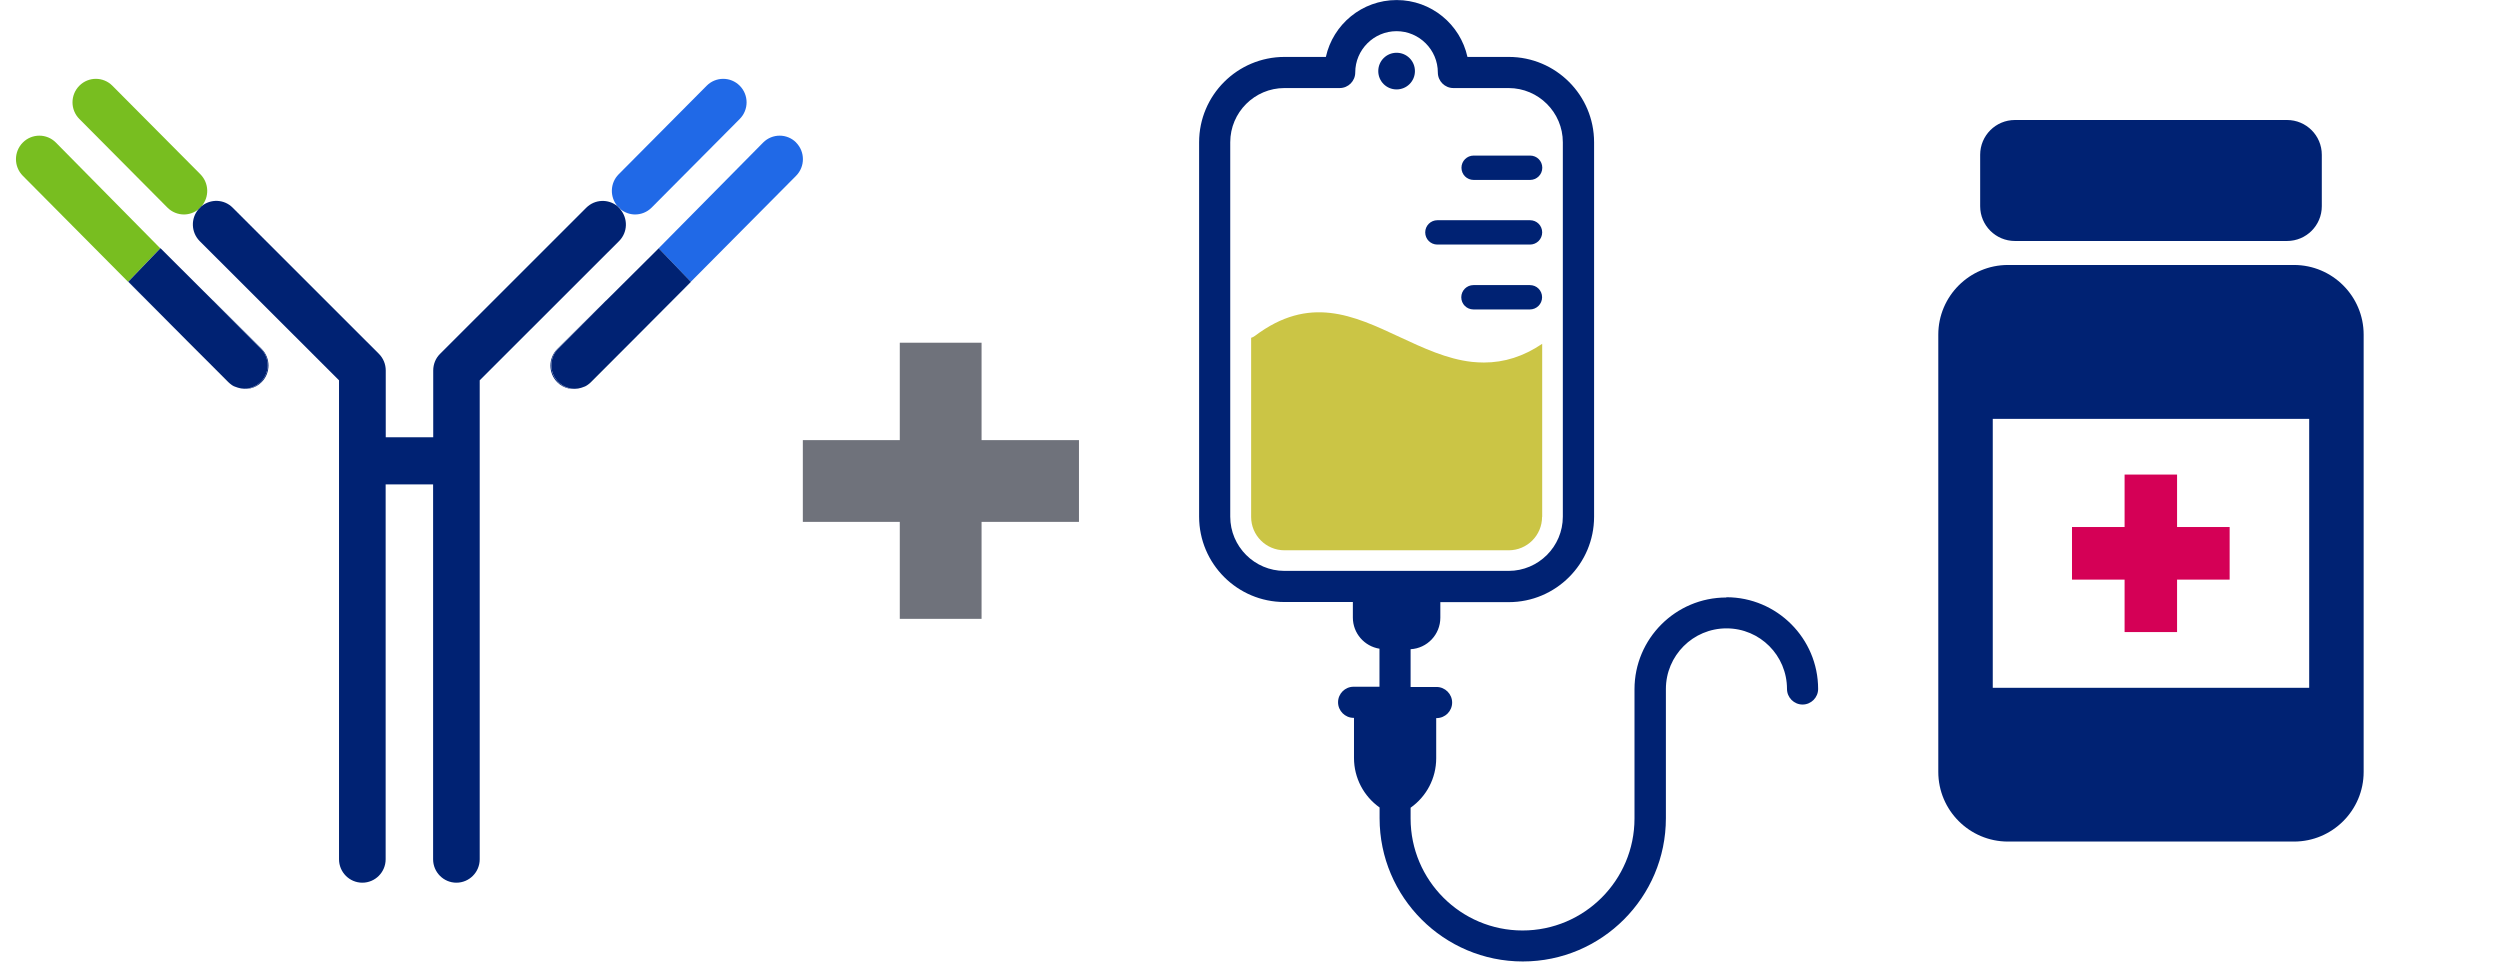 <svg width="104" height="40" viewBox="0 0 104 40" fill="none" xmlns="http://www.w3.org/2000/svg">
<path d="M8.384 8.58C8.714 8.198 8.699 7.619 8.339 7.252L4.675 3.566C4.295 3.184 3.68 3.184 3.301 3.566C2.921 3.949 2.921 4.567 3.301 4.949L6.964 8.635C7.154 8.826 7.404 8.922 7.654 8.922C7.869 8.922 8.084 8.846 8.264 8.701C8.279 8.681 8.294 8.66 8.309 8.645C8.334 8.62 8.359 8.605 8.384 8.585" fill="#78BE20"/>
<path d="M7.766 14.162L9.48 15.887C9.53 15.937 9.585 15.982 9.64 16.018C9.59 15.982 9.545 15.947 9.505 15.907L7.766 14.167V14.162Z" fill="#CBC545"/>
<path d="M2.324 5.93C1.944 5.548 1.329 5.548 0.949 5.93C0.569 6.312 0.569 6.931 0.949 7.313L5.327 11.723L6.667 10.33L2.324 5.93Z" fill="#78BE20"/>
<path d="M8.386 8.58C8.361 8.6 8.331 8.62 8.311 8.64C8.296 8.661 8.281 8.676 8.266 8.696C8.291 8.676 8.321 8.656 8.341 8.635C8.356 8.62 8.371 8.6 8.386 8.58Z" fill="#002273"/>
<path d="M5.328 11.723L7.762 14.162L5.328 11.718V11.723Z" fill="#002273"/>
<path d="M8.859 12.502L10.849 14.504C11.229 14.886 11.229 15.504 10.849 15.886C10.659 16.078 10.409 16.173 10.159 16.173C10.069 16.173 9.979 16.158 9.894 16.133C10.234 16.238 10.619 16.168 10.884 15.896C11.264 15.514 11.264 14.896 10.884 14.514L8.859 12.497V12.502Z" fill="#002273"/>
<path d="M10.849 15.887C11.229 15.505 11.229 14.886 10.849 14.504L8.86 12.503L6.675 10.325L5.336 11.718L7.765 14.162L9.505 15.902C9.545 15.942 9.595 15.982 9.639 16.013C9.719 16.068 9.809 16.103 9.899 16.128C9.984 16.153 10.074 16.169 10.164 16.169C10.414 16.169 10.659 16.073 10.854 15.882" fill="#002273"/>
<path d="M9.893 16.133C9.803 16.103 9.713 16.073 9.633 16.018C9.713 16.068 9.803 16.108 9.893 16.133Z" fill="#002273"/>
<path d="M25.81 8.701C25.99 8.846 26.205 8.922 26.419 8.922C26.669 8.922 26.919 8.826 27.109 8.635L30.773 4.949C31.153 4.567 31.153 3.949 30.773 3.566C30.393 3.184 29.778 3.184 29.398 3.566L25.735 7.252C25.375 7.614 25.36 8.198 25.69 8.58C25.715 8.6 25.745 8.62 25.765 8.64C25.785 8.655 25.795 8.676 25.81 8.696" fill="#2069E7"/>
<path d="M24.43 16.018C24.485 15.982 24.54 15.937 24.59 15.887L26.304 14.162L24.565 15.902C24.525 15.947 24.475 15.982 24.43 16.013" fill="#CBC545"/>
<path d="M33.121 5.93C32.742 5.548 32.127 5.548 31.747 5.93L27.398 10.33L28.738 11.723L33.117 7.313C33.496 6.931 33.496 6.312 33.117 5.93" fill="#2069E7"/>
<path d="M25.809 8.701C25.784 8.68 25.754 8.66 25.734 8.635C25.719 8.62 25.704 8.6 25.689 8.58C25.309 8.268 24.75 8.283 24.39 8.64L18.307 14.72C18.122 14.901 18.022 15.152 18.022 15.414V18.19H16.047V15.414C16.047 15.152 15.947 14.906 15.763 14.72L9.68 8.64C9.325 8.283 8.765 8.263 8.38 8.58C8.365 8.6 8.35 8.62 8.335 8.635C8.31 8.66 8.285 8.675 8.26 8.701C7.93 9.083 7.945 9.661 8.305 10.028L14.103 15.821V35.745C14.103 36.283 14.538 36.72 15.073 36.72C15.608 36.72 16.043 36.283 16.043 35.745V20.151H18.017V35.745C18.017 36.283 18.452 36.72 18.986 36.72C19.521 36.72 19.956 36.283 19.956 35.745V15.821L25.754 10.028C26.119 9.661 26.129 9.083 25.799 8.701" fill="#002273"/>
<path d="M25.808 8.701C25.808 8.701 25.777 8.66 25.762 8.645C25.738 8.62 25.712 8.605 25.688 8.585C25.703 8.605 25.718 8.625 25.733 8.64C25.758 8.665 25.782 8.681 25.808 8.706" fill="#002273"/>
<path d="M28.739 11.723L28.734 11.718L26.305 14.162L28.739 11.723Z" fill="#002273"/>
<path d="M23.218 15.887C22.838 15.505 22.838 14.886 23.218 14.504L25.208 12.502L23.183 14.519C22.803 14.901 22.803 15.52 23.183 15.902C23.448 16.168 23.833 16.244 24.173 16.138C24.088 16.163 23.998 16.178 23.908 16.178C23.658 16.178 23.413 16.083 23.218 15.892" fill="#002273"/>
<path d="M25.212 12.502L23.222 14.504C22.843 14.886 22.843 15.505 23.222 15.887C23.412 16.078 23.662 16.173 23.912 16.173C24.002 16.173 24.092 16.158 24.177 16.133C24.267 16.103 24.357 16.073 24.437 16.017C24.487 15.982 24.532 15.947 24.572 15.907L26.311 14.167L28.741 11.723L27.401 10.33L25.217 12.502H25.212Z" fill="#002273"/>
<path d="M24.432 16.018C24.352 16.073 24.262 16.108 24.172 16.133C24.262 16.108 24.352 16.068 24.432 16.018Z" fill="#002273"/>
<path d="M33.398 18.309H37.431V14.257H40.833V18.309H44.885V21.71H40.833V25.744H37.431V21.71H33.398V18.309Z" fill="#6F727B"/>
<g clip-path="url(#clip0_4034_3953)">
<path d="M61.303 7.485H63.653C63.93 7.485 64.159 7.26 64.159 6.978C64.159 6.696 63.935 6.472 63.653 6.472H61.303C61.027 6.472 60.797 6.696 60.797 6.978C60.797 7.26 61.021 7.485 61.303 7.485Z" fill="#002273"/>
<path d="M59.795 10.174H63.649C63.925 10.174 64.155 9.949 64.155 9.667C64.155 9.385 63.931 9.161 63.649 9.161H59.795C59.519 9.161 59.289 9.385 59.289 9.667C59.289 9.949 59.514 10.174 59.795 10.174Z" fill="#002273"/>
<path d="M63.645 11.86H61.295C61.019 11.86 60.789 12.084 60.789 12.366C60.789 12.648 61.014 12.873 61.295 12.873H63.645C63.922 12.873 64.151 12.648 64.151 12.366C64.151 12.084 63.927 11.86 63.645 11.86Z" fill="#002273"/>
<path d="M71.812 24.856C69.708 24.856 67.995 26.568 67.995 28.672V34.05C67.995 36.619 65.907 38.708 63.338 38.708C60.769 38.708 58.681 36.619 58.681 34.05V33.601C59.339 33.136 59.746 32.379 59.746 31.544V29.873H59.761C60.122 29.873 60.409 29.581 60.409 29.226C60.409 28.871 60.117 28.578 59.761 28.578H58.681V27.007C59.37 26.97 59.918 26.396 59.918 25.696V25.049H62.764C64.722 25.049 66.314 23.456 66.314 21.498V5.918C66.314 3.96 64.722 2.368 62.764 2.368H61.046C60.748 1.015 59.542 0.002 58.101 0.002C56.66 0.002 55.454 1.015 55.156 2.368H53.438C51.475 2.368 49.883 3.96 49.883 5.918V21.493C49.883 23.451 51.475 25.044 53.433 25.044H56.279V25.691C56.279 26.344 56.759 26.887 57.386 26.986V28.568H56.31C55.95 28.568 55.663 28.86 55.663 29.215C55.663 29.57 55.955 29.863 56.31 29.863H56.326V31.534C56.326 32.364 56.733 33.126 57.391 33.591V34.04C57.391 37.324 60.064 39.997 63.348 39.997C66.633 39.997 69.301 37.324 69.301 34.04V28.662C69.301 27.273 70.428 26.14 71.823 26.14C73.217 26.14 74.339 27.268 74.339 28.662C74.339 29.017 74.632 29.309 74.987 29.309C75.342 29.309 75.634 29.017 75.634 28.662C75.634 26.558 73.921 24.845 71.817 24.845M51.178 21.498V5.918C51.178 4.675 52.191 3.663 53.433 3.663H55.731C56.091 3.663 56.378 3.37 56.378 3.015C56.378 2.07 57.151 1.297 58.096 1.297C59.041 1.297 59.814 2.07 59.814 3.015C59.814 3.375 60.106 3.663 60.461 3.663H62.758C64.001 3.663 65.014 4.675 65.014 5.918V21.493C65.014 22.736 64.001 23.749 62.758 23.749H53.433C52.191 23.749 51.178 22.736 51.178 21.493" fill="#002273"/>
<path d="M58.098 3.72C58.521 3.72 58.861 3.381 58.861 2.958C58.861 2.535 58.521 2.195 58.098 2.195C57.675 2.195 57.336 2.535 57.336 2.958C57.336 3.381 57.675 3.72 58.098 3.72Z" fill="#002273"/>
<path d="M64.155 21.498V14.303C63.382 14.825 62.583 15.081 61.732 15.081C61.57 15.081 61.403 15.071 61.236 15.055C60.192 14.94 59.195 14.47 58.229 14.021C56.297 13.118 54.469 12.267 52.203 13.974C52.157 14.011 52.099 14.037 52.047 14.053V21.503C52.047 22.271 52.668 22.892 53.436 22.892H62.761C63.528 22.892 64.15 22.271 64.15 21.503" fill="#CBC545"/>
</g>
<path d="M95.141 4.992H83.821C83.022 4.992 82.375 5.639 82.375 6.438V8.579C82.375 9.378 83.022 10.025 83.821 10.025H95.141C95.94 10.025 96.587 9.378 96.587 8.579V6.438C96.587 5.639 95.94 4.992 95.141 4.992Z" fill="#002273"/>
<path d="M88.383 24.112H86.195V21.924H88.383V19.742H90.566V21.924H92.753V24.112H90.566V26.294H88.383V24.112Z" fill="#D50056"/>
<path d="M96.056 28.613H82.899V17.424H96.062V28.613H96.056ZM95.425 11.023H83.531C81.933 11.023 80.633 12.323 80.633 13.92V32.111C80.633 33.709 81.933 35.009 83.531 35.009H95.43C97.028 35.009 98.328 33.709 98.328 32.111V13.92C98.328 12.323 97.028 11.023 95.43 11.023" fill="#002273"/>
<defs>
<clipPath id="clip0_4034_3953">
<rect width="30.751" height="39.995" fill="white" transform="translate(44.883 0.002)"/>
</clipPath>
</defs>
</svg>
